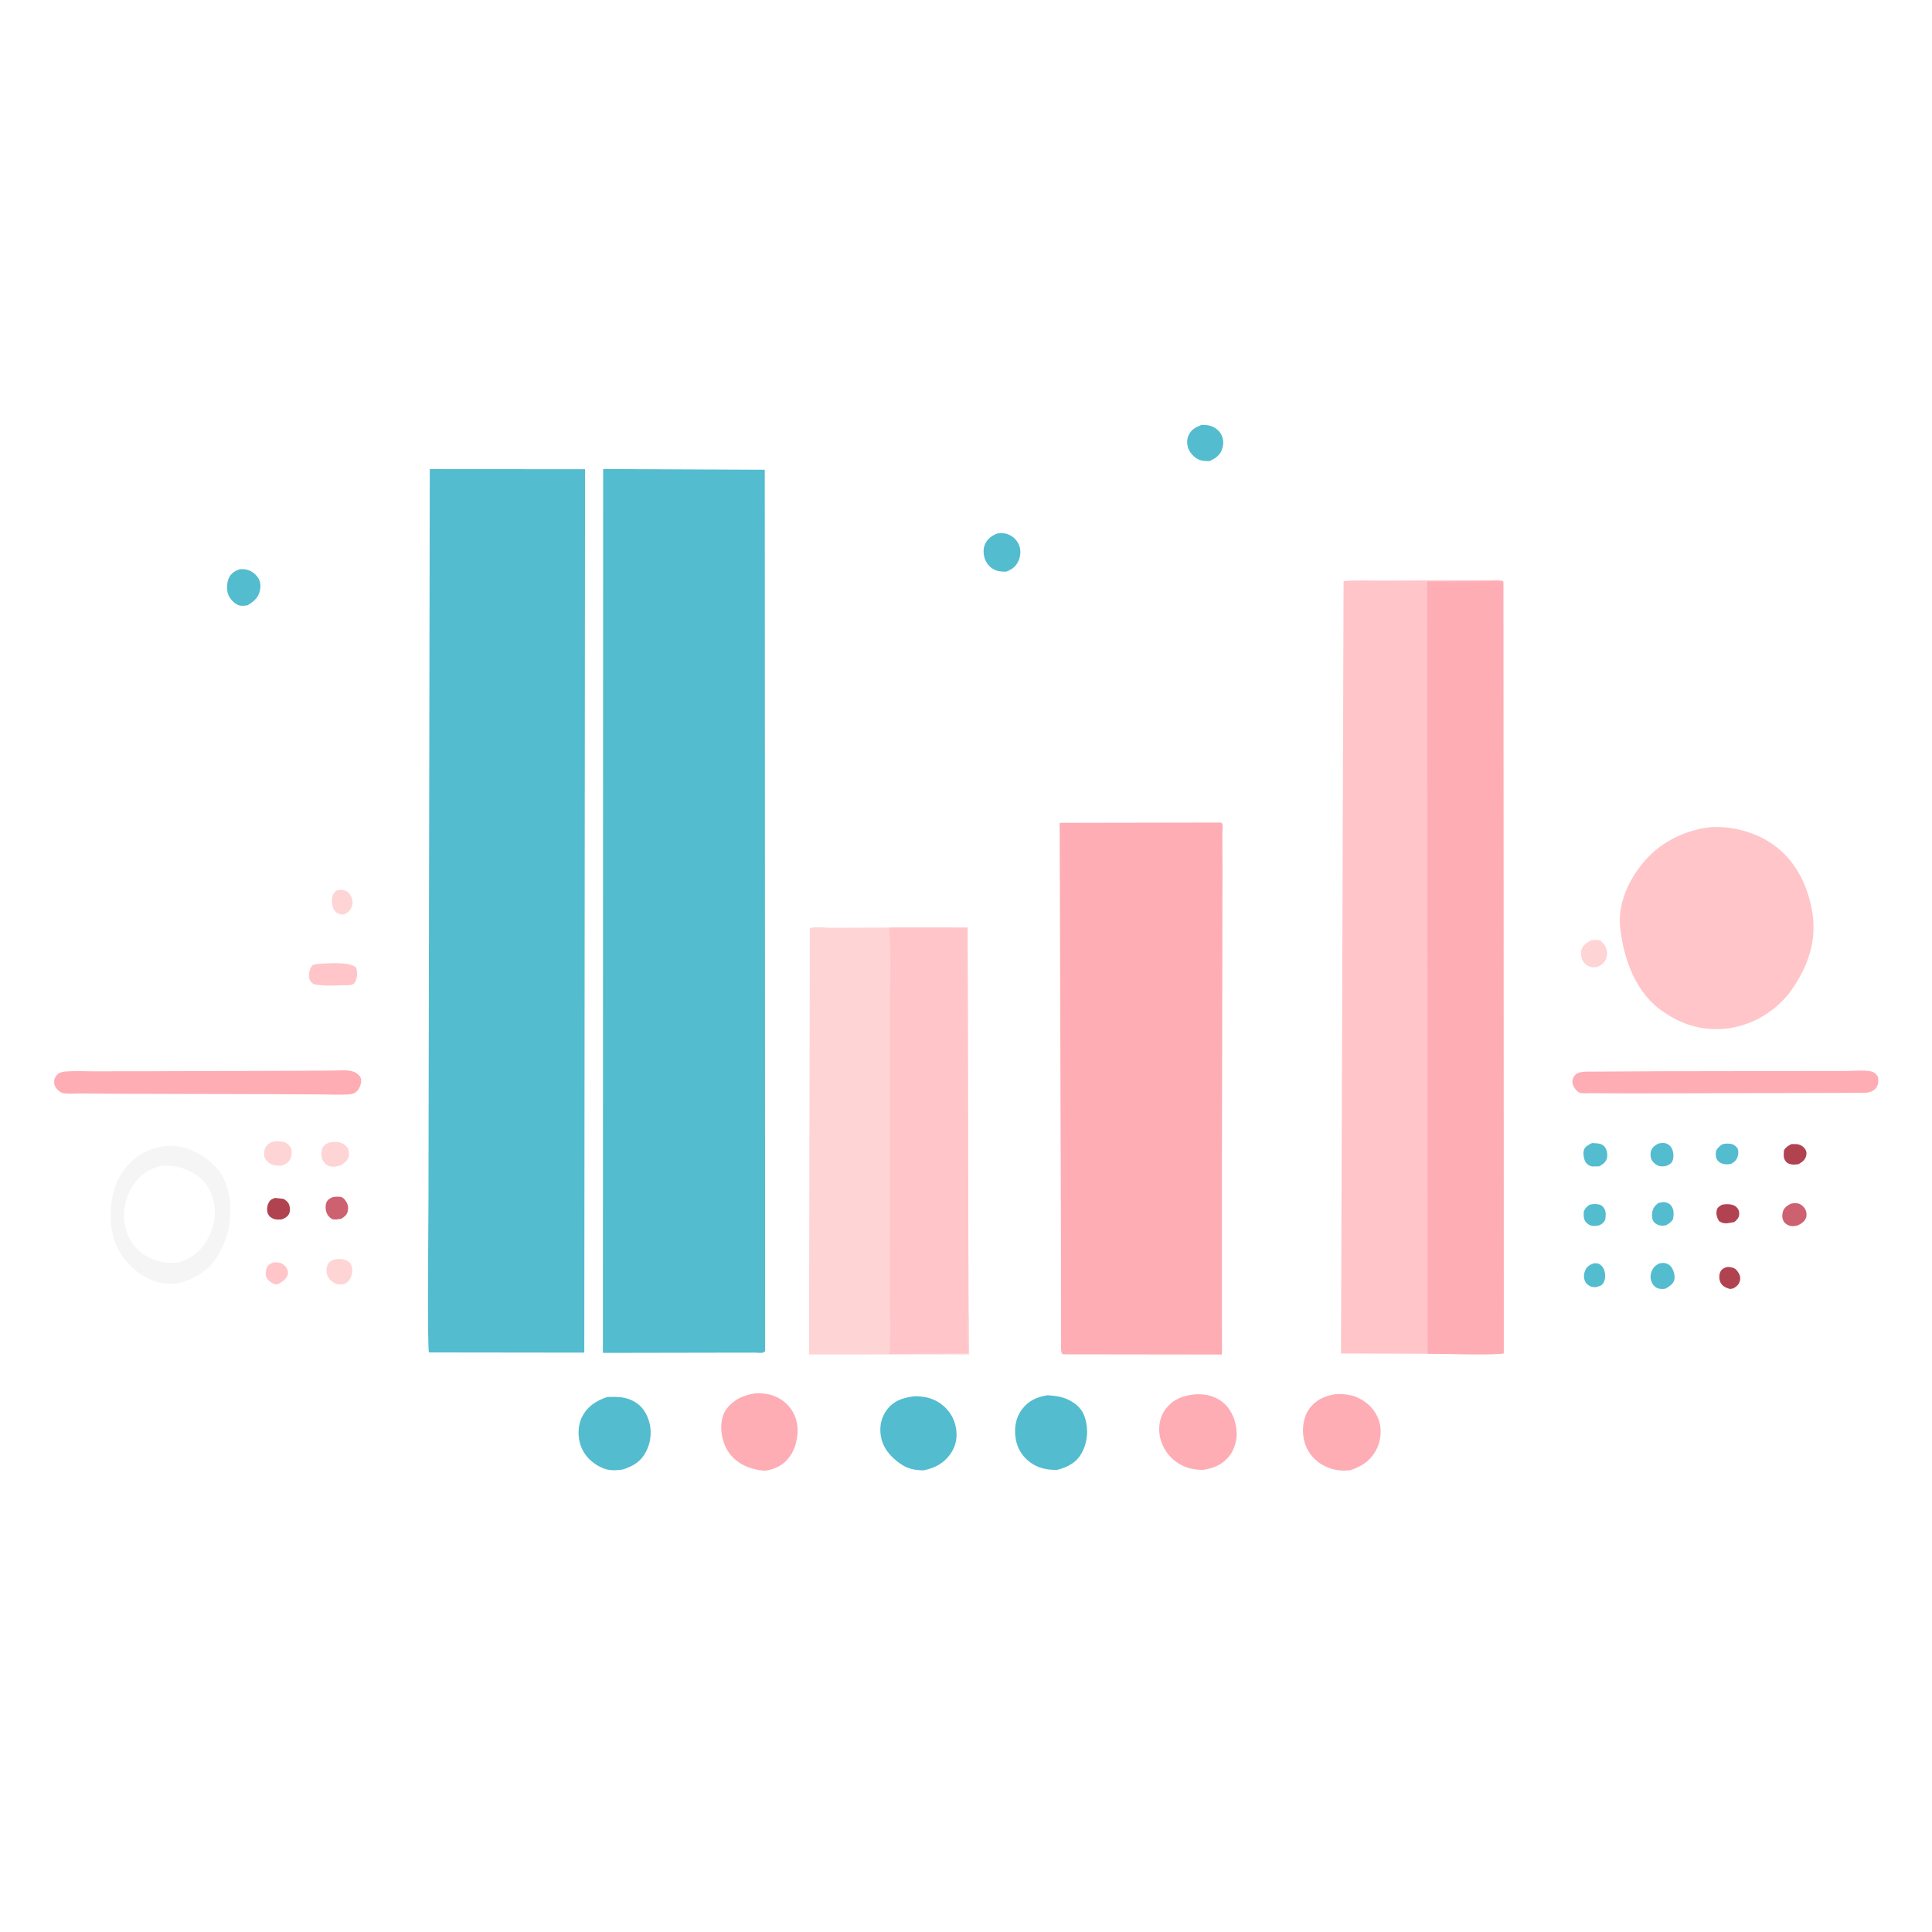 <?xml version="1.0" encoding="utf-8" ?>
<svg xmlns="http://www.w3.org/2000/svg" xmlns:xlink="http://www.w3.org/1999/xlink" width="512" height="512">
	<rect width="100%" height="100%" fill="#333333" stroke="none"/>
	<path fill="white" transform="scale(0.667 0.667)" d="M-0 -0L768 0L768 768L-0 768L0 -0Z"/>
	<path fill="#B14351" transform="scale(0.667 0.667)" d="M685.972 503.438C686.625 503.391 686.563 503.362 687.128 503.422C688.584 503.577 689.469 503.924 690.35 505.119C691.181 506.248 691.627 507.379 691.308 508.793C690.952 510.376 690.031 511.119 688.688 511.9L687.375 512.147C685.805 511.694 684.309 511.071 683.554 509.504C682.999 508.351 682.951 506.678 683.45 505.498C683.988 504.224 684.738 503.911 685.972 503.438Z"/>
	<path fill="#B14351" transform="scale(0.667 0.667)" d="M684.131 478.688L684.504 478.591C685.963 478.324 688.403 478.345 689.622 479.329C690.54 480.07 691.048 481.056 691.021 482.25C690.984 483.917 690.244 484.44 689.137 485.521L687.56 485.842C685.756 486.155 684.491 486.215 682.98 485.148C682.208 483.856 681.753 482.466 682.066 480.938C682.327 479.665 683.138 479.299 684.131 478.688Z"/>
	<path fill="#FFC5C9" transform="scale(0.667 0.667)" d="M108.753 501.562C110.638 501.505 111.829 501.601 113.245 502.992C114.023 503.756 114.533 504.947 114.382 506.062C114.133 507.903 112.582 508.867 111.188 509.842C110.596 510.136 109.857 510.472 109.193 510.243C107.859 509.783 106.138 508.549 105.704 507.135C105.421 506.214 105.592 504.547 106.02 503.695C106.699 502.346 107.412 502.027 108.753 501.562Z"/>
	<path fill="#B14351" transform="scale(0.667 0.667)" d="M711.801 454.547L713.905 454.584C715.295 454.752 716.424 455.427 717.227 456.581C717.772 457.364 717.84 458.178 717.654 459.087C717.298 460.835 716.052 461.662 714.621 462.537L713.062 462.715C711.911 462.741 710.49 462.514 709.677 461.638C708.403 460.266 708.686 458.639 708.817 456.938C709.695 455.686 710.444 455.227 711.801 454.547Z"/>
	<path fill="#53BCCF" transform="scale(0.667 0.667)" d="M684.219 454.688C685.281 454.34 686.229 454.316 687.344 454.432C688.852 454.59 689.55 455.218 690.441 456.375C690.684 457.336 690.749 457.985 690.54 458.97C690.168 460.733 689.421 461.43 687.938 462.358C687.126 462.616 686.417 462.643 685.576 462.574C684.337 462.473 683.214 462.064 682.426 461.062C681.534 459.93 681.685 458.668 681.786 457.312C682.474 456.057 683.042 455.493 684.219 454.688Z"/>
	<path fill="#B14351" transform="scale(0.667 0.667)" d="M109.325 475.954L112.688 476.33C113.433 476.848 114.221 477.372 114.665 478.189C115.231 479.233 115.401 480.976 114.922 482.083C114.347 483.41 113.223 484.025 111.938 484.487C111.04 484.532 109.948 484.656 109.078 484.391C107.96 484.051 106.92 483.37 106.446 482.253C105.91 480.989 106.068 479.191 106.688 477.982C107.399 476.594 107.947 476.411 109.325 475.954Z"/>
	<path fill="#53BCCF" transform="scale(0.667 0.667)" d="M631.576 478.688C632.497 478.429 633.258 478.345 634.221 478.407C635.544 478.493 636.53 478.846 637.296 479.989C638.245 481.403 638 483.108 637.77 484.688C637.039 485.87 636.694 486.231 635.438 486.825C634.892 486.974 634.304 487.049 633.74 487.081C632.345 487.162 631.29 486.758 630.32 485.798C629.037 484.527 629.223 483.001 629.267 481.312C629.886 479.985 630.354 479.483 631.576 478.688Z"/>
	<path fill="#53BCCF" transform="scale(0.667 0.667)" d="M633.228 501.938C633.821 501.897 634.492 501.851 635.062 502.062C636.206 502.485 637.167 503.791 637.482 504.926C637.901 506.431 637.9 508.461 637.011 509.812C636.24 510.987 635.18 511.106 633.938 511.424C633.307 511.401 632.733 511.38 632.134 511.161C630.999 510.747 630.168 510.022 629.699 508.898C629.127 507.528 629.266 505.938 629.901 504.605C630.6 503.137 631.752 502.438 633.228 501.938Z"/>
	<path fill="#FFD4D5" transform="scale(0.667 0.667)" d="M133.747 353.812C134.305 353.628 134.754 353.545 135.346 353.567C136.748 353.619 137.691 353.825 138.66 354.935C139.731 356.161 140.204 357.493 140.027 359.119C139.856 360.68 138.964 361.797 137.812 362.787C137.236 363.069 136.743 363.33 136.086 363.334C134.97 363.339 133.881 362.908 133.141 362.058C131.887 360.617 131.715 358.233 132.014 356.438C132.21 355.259 132.848 354.526 133.747 353.812Z"/>
	<path fill="#53BCCF" transform="scale(0.667 0.667)" d="M658.912 477.938L660.75 477.615C661.942 477.565 663.18 478.055 663.938 478.996C665.222 480.592 665.03 482.494 664.743 484.397C663.97 485.597 663.301 486.06 662.062 486.748C661.633 486.858 661.198 486.984 660.75 486.998C659.416 487.041 658.048 486.535 657.158 485.538C656.342 484.626 656.258 482.898 656.441 481.756C656.722 480.001 657.544 478.996 658.912 477.938Z"/>
	<path fill="#CD6170" transform="scale(0.667 0.667)" d="M132.058 475.688C133.253 475.434 134.13 475.409 135.346 475.549C136.092 475.635 136.814 476.376 137.244 476.977C138.137 478.226 138.485 479.45 138.215 480.971C137.901 482.742 136.986 483.329 135.57 484.245C134.6 484.378 133.068 484.717 132.134 484.412C131.368 484.162 130.421 483.191 130.051 482.494C129.365 481.204 129.126 479.115 129.701 477.75C130.195 476.577 130.988 476.216 132.058 475.688Z"/>
	<path fill="#53BCCF" transform="scale(0.667 0.667)" d="M659.033 454.312C659.897 454.169 660.939 454.018 661.793 454.249C662.814 454.525 663.685 455.261 664.187 456.188C664.905 457.516 665.104 459.629 664.582 461.055C664.065 462.467 663.052 462.817 661.783 463.312C660.991 463.397 660.136 463.507 659.355 463.308C658.116 462.993 656.878 462.015 656.274 460.887C655.751 459.909 655.618 458.326 655.976 457.276C656.478 455.801 657.69 454.938 659.033 454.312Z"/>
	<path fill="#CD6170" transform="scale(0.667 0.667)" d="M711.393 478.312C712.397 478.022 713.576 477.881 714.593 478.202C715.836 478.595 716.884 479.628 717.414 480.805C717.83 481.73 717.908 483.001 717.526 483.951C716.922 485.457 715.59 486.252 714.188 486.89C713.171 487.142 712.346 487.267 711.304 487.051C710.245 486.832 709.209 486.163 708.669 485.21C708.024 484.072 708.006 482.658 708.377 481.43C708.86 479.834 709.999 479.07 711.393 478.312Z"/>
	<path fill="#53BCCF" transform="scale(0.667 0.667)" d="M632.537 454.152L634.776 454.288C636.047 454.433 637.081 454.882 637.811 456.006C638.595 457.214 638.821 459.111 638.36 460.469C637.857 461.956 636.644 462.696 635.341 463.416L632.812 463.452C631.711 463.374 630.655 462.731 630.045 461.812C629.26 460.629 628.873 458.205 629.329 456.859C629.806 455.449 631.325 454.775 632.537 454.152Z"/>
	<path fill="#53BCCF" transform="scale(0.667 0.667)" d="M659.402 501.938L660.767 501.78C661.855 501.755 663.088 502.286 663.803 503.117C664.945 504.444 665.661 506.92 665.194 508.633C664.753 510.25 663.016 511.301 661.652 512.031C660.67 512.158 659.793 512.222 658.835 511.904C657.57 511.485 656.806 510.647 656.26 509.45C655.632 508.071 655.663 506.681 656.19 505.276C656.844 503.531 657.741 502.691 659.402 501.938Z"/>
	<path fill="#FFD4D5" transform="scale(0.667 0.667)" d="M132.812 500.438C133.907 500.242 135.221 500.158 136.315 500.359C137.515 500.58 138.62 501.122 139.308 502.159C140.098 503.351 140.061 505.206 139.724 506.571C139.323 508.198 138.322 509.382 136.889 510.188C135.718 510.327 134.426 510.485 133.312 509.988C131.957 509.382 130.492 508.071 130.013 506.64C129.575 505.333 129.636 503.549 130.257 502.312C130.818 501.196 131.7 500.836 132.812 500.438Z"/>
	<path fill="#FFD4D5" transform="scale(0.667 0.667)" d="M109.148 453.447C110.378 453.387 112.046 453.475 113.211 453.898C114.146 454.238 115.2 455.188 115.579 456.116C116.062 457.298 115.929 459.383 115.341 460.519C114.52 462.106 113.364 462.627 111.737 463.17C110.59 463.152 109.414 463.16 108.322 462.766C106.716 462.187 105.788 461.253 105.052 459.75C104.971 458.49 104.82 457.165 105.43 456.008C106.275 454.402 107.477 453.905 109.148 453.447Z"/>
	<path fill="#FFD4D5" transform="scale(0.667 0.667)" d="M130.831 453.938C131.883 453.722 132.983 453.672 134.056 453.743C135.884 453.864 137.116 454.861 138.264 456.188C138.564 457.246 138.806 458.214 138.576 459.316C138.187 461.184 136.823 462.092 135.307 463.057C133.935 463.448 131.974 463.798 130.607 463.278C129.597 462.893 128.458 461.641 128.054 460.661C127.536 459.405 127.533 457.387 128.117 456.152C128.69 454.941 129.645 454.416 130.831 453.938Z"/>
	<path fill="#FFD4D5" transform="scale(0.667 0.667)" d="M632.221 373.561C633.517 373.388 634.523 373.411 635.812 373.61C636.718 374.503 637.674 375.482 638.146 376.688C638.688 378.074 638.67 379.662 638.084 381.03C637.389 382.651 636.19 383.546 634.601 384.188C633.922 384.29 633.259 384.404 632.571 384.311C631.126 384.117 629.732 383.104 628.968 381.871C628.231 380.681 627.908 378.796 628.308 377.438C628.892 375.457 630.539 374.522 632.221 373.561Z"/>
	<path fill="#53BCCF" transform="scale(0.667 0.667)" d="M95.276 226.145C96.194 226.12 97.05 226.127 97.954 226.319C99.903 226.733 101.684 228.154 102.724 229.842C103.672 231.382 103.608 233.642 103.096 235.312C102.333 237.804 100.449 239.239 98.311 240.511C97.155 240.665 95.864 240.87 94.749 240.436C93.022 239.762 91.457 238.052 90.737 236.368C89.931 234.48 90.095 231.427 90.96 229.577C91.839 227.697 93.41 226.83 95.276 226.145Z"/>
	<path fill="#FFC5C9" transform="scale(0.667 0.667)" d="M125.412 383.062L126.209 382.994C129.805 382.828 138.656 381.901 141.441 384.371C142.102 385.845 141.994 388.135 141.349 389.625C140.846 390.786 140.464 390.968 139.312 391.401C134.684 391.416 129.054 392.009 124.567 391.026C124.049 390.577 123.462 390.093 123.15 389.471C122.41 387.997 122.791 385.989 123.46 384.562C123.966 383.484 124.299 383.404 125.412 383.062Z"/>
	<path fill="#53BCCF" transform="scale(0.667 0.667)" d="M477.385 168.817C478.559 168.828 479.736 168.835 480.869 169.183C482.767 169.766 484.446 171.038 485.314 172.845C486.219 174.731 486.191 176.742 485.468 178.688C484.589 181.056 482.7 182.262 480.484 183.23L480.268 183.216C479.153 183.161 477.935 183.184 476.866 182.83C474.828 182.154 472.977 180.257 472.175 178.292C471.566 176.801 471.482 174.71 472.123 173.213C473.212 170.672 474.908 169.802 477.385 168.817Z"/>
	<path fill="#53BCCF" transform="scale(0.667 0.667)" d="M396.328 211.919C397.687 211.843 399.011 211.74 400.312 212.216C402.348 212.959 403.998 214.472 404.857 216.473C405.617 218.248 405.56 220.684 404.824 222.458C403.79 224.954 402.313 226.144 399.845 227.123C398.502 227.139 397.034 227.1 395.763 226.634C393.83 225.924 392.277 224.398 391.485 222.505C390.685 220.594 390.505 218.182 391.345 216.255C392.334 213.987 394.127 212.83 396.328 211.919Z"/>
	<path fill="#53BCCF" transform="scale(0.667 0.667)" d="M241.309 555.039C244.626 555.001 247.539 554.841 250.688 556.212C254.242 557.76 256.285 560.265 257.593 563.85C259.08 567.927 258.77 572.712 256.785 576.569C254.622 580.771 251.677 582.501 247.31 583.892C244.421 584.275 241.812 584.381 239.096 583.136C235.249 581.373 232.193 578.461 230.746 574.435C229.456 570.844 229.541 566.281 231.31 562.861C233.484 558.658 236.99 556.496 241.309 555.039Z"/>
	<path fill="#53BCCF" transform="scale(0.667 0.667)" d="M416.233 554.349C419.604 554.662 421.95 554.809 425.051 556.431C428.044 557.996 430.12 560.144 431.124 563.432C432.536 568.055 432.103 573.187 429.72 577.413C427.527 581.3 424.11 582.883 420.019 584.033C416.08 583.993 412.877 583.504 409.536 581.172C406.328 578.932 404.184 575.545 403.566 571.672C402.907 567.538 403.442 563.441 405.993 560.028C408.666 556.453 411.983 555.044 416.233 554.349Z"/>
	<path fill="#53BCCF" transform="scale(0.667 0.667)" d="M363.518 554.747C366.861 554.784 369.776 555.281 372.69 557.014C376.031 559.001 378.573 562.263 379.544 566.046C380.526 569.871 380.177 573.764 377.981 577.125C375.295 581.234 371.653 583.267 366.902 584.203C363.333 584.116 360.636 583.608 357.661 581.529C353.828 578.85 350.759 575.291 349.974 570.548C349.35 566.785 350.122 563.099 352.44 560.045C355.237 556.357 359.137 555.242 363.518 554.747Z"/>
	<path fill="#FEADB5" transform="scale(0.667 0.667)" d="M474.619 554.006C476.584 553.87 478.929 553.98 480.82 554.556C484.667 555.727 487.419 557.891 489.314 561.457C491.24 565.081 491.999 569.971 490.722 573.938L490.528 574.5C490.083 575.827 489.576 576.97 488.729 578.101C485.86 581.933 482.51 583.247 477.959 584.018C473.627 583.981 470.16 583.034 466.688 580.357C463.524 577.918 461.148 573.735 460.68 569.77C460.252 566.151 461.012 562.373 463.362 559.513C466.427 555.783 470.014 554.554 474.619 554.006Z"/>
	<path fill="#FEADB5" transform="scale(0.667 0.667)" d="M299.819 553.632C301.468 553.515 303.243 553.596 304.875 553.884C308.634 554.547 312.071 556.706 314.272 559.819C316.721 563.283 317.341 567.352 316.634 571.463L316.526 572.062C316.132 574.34 315.267 576.534 313.96 578.453C311.562 581.973 308.181 583.678 304.077 584.37C300.46 584.103 296.757 583.152 293.71 581.132C289.934 578.628 287.706 574.919 286.875 570.504C286.208 566.957 286.471 562.653 288.756 559.688C291.623 555.967 295.31 554.376 299.819 553.632Z"/>
	<path fill="#FEADB5" transform="scale(0.667 0.667)" d="M530.313 553.965C533.686 553.791 536.626 553.951 539.753 555.452C543.593 557.296 546.574 560.395 547.914 564.481C549.03 567.888 548.642 572.353 547.063 575.549C544.76 580.21 541.17 582.638 536.39 584.18C532.163 584.604 528.418 583.901 524.777 581.624C521.257 579.422 518.789 575.762 518.003 571.688C517.26 567.834 517.809 563.102 520.089 559.875C522.685 556.2 526.071 554.765 530.313 553.965Z"/>
	<path fill="#FEADB5" transform="scale(0.667 0.667)" d="M630.114 425.783L659.05 425.622L710.798 425.543L733.46 425.509C736.52 425.509 740.431 425.076 743.381 425.686C744.758 425.971 745.422 426.761 746.17 427.875C746.312 429.426 746.456 430.791 745.472 432.122C744.32 433.679 743.092 433.892 741.247 434.193L647.847 434.441L632.384 434.34C631.116 434.333 628.117 434.613 627.168 433.93C625.997 433.085 624.913 431.596 624.769 430.125C624.652 428.927 625.142 427.76 626.018 426.938C627.131 425.892 628.674 425.913 630.114 425.783Z"/>
	<path fill="#FEADB5" transform="scale(0.667 0.667)" d="M119.092 425.434L132.619 425.345C135.201 425.336 139.206 424.807 141.432 426.278C142.314 426.861 143.277 427.671 143.457 428.753C143.698 430.197 142.974 432.295 141.985 433.36C140.862 434.569 139.818 434.726 138.227 434.833C134.854 435.062 131.34 434.854 127.957 434.834L108.795 434.735L47.719 434.575L31.848 434.458C29.77 434.439 26.524 434.778 24.562 434.197C24.121 434.066 23.299 433.36 22.958 433.048C22.082 432.246 21.548 431.226 21.507 430.032C21.469 428.897 21.839 427.909 22.623 427.088C23.564 426.102 24.8 425.814 26.114 425.708C29.584 425.431 33.25 425.65 36.737 425.645L56.785 425.626L119.092 425.434Z"/>
	<path fill="#F6F5F5" transform="scale(0.667 0.667)" d="M64.746 455.421C66.612 455.293 68.464 455.123 70.325 455.405L70.875 455.496C72.628 455.777 74.261 456.271 75.906 456.931C81.292 459.093 86.897 463.447 89.148 468.894L89.369 469.44C89.963 470.89 90.452 472.297 90.781 473.834C92.677 482.698 91.014 491.936 86.118 499.534C82.457 505.214 76.684 508.529 70.241 509.953C67.882 510.187 65.265 510.014 62.967 509.446C56.673 507.891 50.983 503.217 47.696 497.709C43.611 490.865 43.174 481.782 44.973 474.188C45.713 471.062 46.936 468.197 48.771 465.544C52.781 459.747 57.918 456.703 64.746 455.421Z"/>
	<path fill="white" transform="scale(0.667 0.667)" d="M63.906 463.251C68.268 462.949 71.911 463.543 75.834 465.506C80.137 467.66 82.963 471.075 84.428 475.606C86.162 480.967 85.4 486.593 82.853 491.581C80.212 496.754 76.63 499.706 71.144 501.514C69.125 501.829 66.754 501.866 64.75 501.485C59.685 500.52 55.165 497.984 52.285 493.589C49.57 489.445 48.633 483.64 49.715 478.779L49.825 478.312C50.348 475.837 51.142 473.822 52.431 471.658C55.127 467.134 58.838 464.544 63.906 463.251Z"/>
	<path fill="#FFC5C9" transform="scale(0.667 0.667)" d="M679.736 328.627C688.251 328.161 697.421 330.567 704.435 335.514C713.474 341.889 718.339 351.846 720.071 362.561C721.913 373.949 718.26 384.153 711.761 393.375L710.603 394.95C704.442 402.578 695.346 407.664 685.593 408.714C676.481 409.556 668.654 407.326 661.159 402.188L659.017 400.684C649.513 393.222 645.135 380.668 643.768 369.047C642.654 359.576 646.58 350.621 652.387 343.324C659.144 334.834 669.066 329.855 679.736 328.627Z"/>
	<path fill="#FFD4D5" transform="scale(0.667 0.667)" d="M384.804 520.777C385.118 522.804 384.961 525.05 384.98 527.107L385.071 538.122L321.431 538.151L321.752 368.822C323.347 368.049 328.192 368.615 330.105 368.615L353.282 368.533L384.439 368.55L384.804 520.777Z"/>
	<path fill="#FFC5C9" transform="scale(0.667 0.667)" d="M353.282 368.533L384.439 368.55L384.804 520.777C384.028 526.094 384.652 532.29 384.663 537.705L353.333 537.987C354.125 530.098 353.502 521.679 353.545 513.733L353.642 459.504L353.611 401.785C353.612 390.792 354.165 379.473 353.282 368.533Z"/>
	<path fill="#FEADB5" transform="scale(0.667 0.667)" d="M484.653 326.812L485.155 326.831C485.32 327.013 485.559 327.148 485.651 327.375C485.895 327.97 485.66 330.189 485.662 330.908L485.709 345.336L485.504 464.666L485.52 538.178L422.438 538.096L421.853 537.765C421.403 536.252 421.609 534.375 421.598 532.787L421.553 522.694L421.508 483.268L421.015 326.925L484.653 326.812Z"/>
	<path fill="#FFC5C9" transform="scale(0.667 0.667)" d="M567.262 537.872L532.806 537.76L533.828 230.893C538.932 230.433 544.32 230.716 549.458 230.685L580.777 230.566L592.063 230.556C593.351 230.554 595.236 230.281 596.43 230.587C596.887 230.704 596.97 230.806 597.3 231.053L597.461 537.663C595.778 538.505 571.323 537.83 567.262 537.872Z"/>
	<path fill="#FEADB5" transform="scale(0.667 0.667)" d="M567.262 537.872L567.063 231.044L585.897 230.965C589.658 230.932 593.558 230.685 597.3 231.053L597.461 537.663C595.778 538.505 571.323 537.83 567.262 537.872Z"/>
	<path fill="#53BCCF" transform="scale(0.667 0.667)" d="M170.762 186.384L232.452 186.423L232.146 537.423L170.44 537.348C169.697 535.9 170.238 483.084 170.237 477.562L170.762 186.384Z"/>
	<path fill="#53BCCF" transform="scale(0.667 0.667)" d="M239.642 186.348L303.857 186.639L304.001 536.812C303.73 537.015 303.51 537.319 303.188 537.42C302.442 537.655 300.638 537.422 299.807 537.423L289.567 537.434L239.543 537.526L239.642 186.348Z"/>
</svg>
